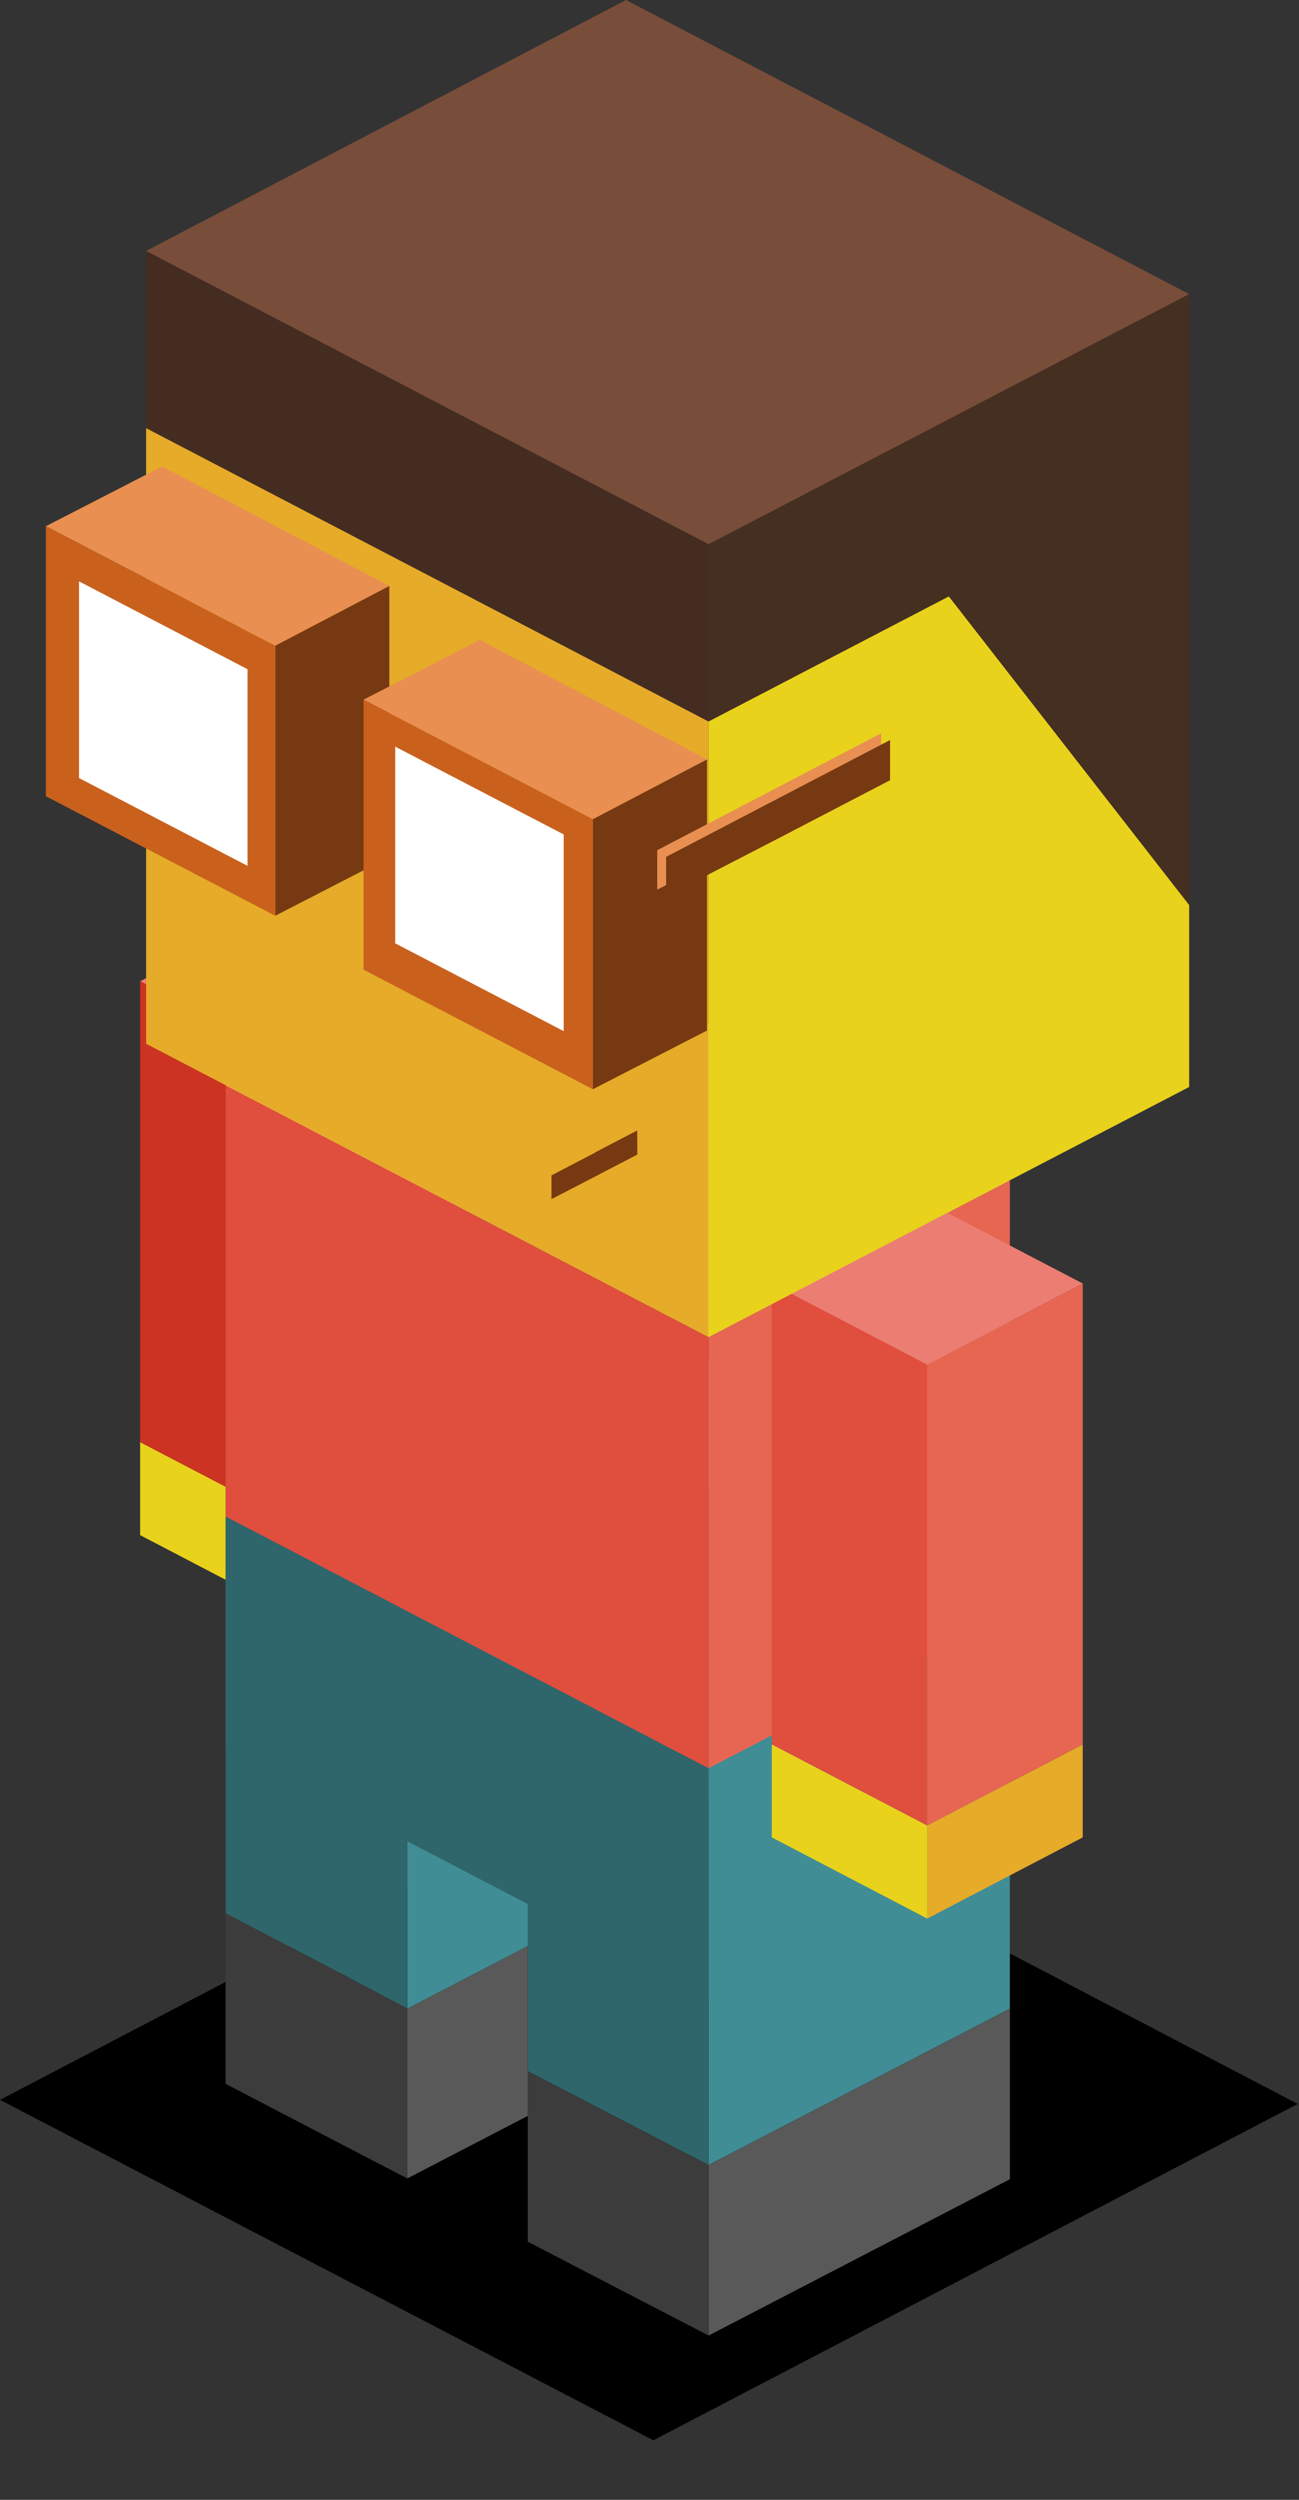 <svg width="104" height="200" viewBox="0 0 104 200" fill="none" xmlns="http://www.w3.org/2000/svg">
<rect x="0" y="0" width="104" height="200" fill="#333333" stroke="none"/>
<path fill-rule="evenodd" clip-rule="evenodd" d="M103.898 168.326L52.308 195.236L0 167.999L51.653 141.026L103.898 168.326Z" fill="black"/>
<path fill-rule="evenodd" clip-rule="evenodd" d="M23.666 129.314V121.868L36.118 115.377V122.819L23.666 129.314Z" fill="#E6AB28"/>
<path fill-rule="evenodd" clip-rule="evenodd" d="M11.219 115.377L23.667 121.868V129.314L11.219 122.819V115.377Z" fill="#E9D21B"/>
<path fill-rule="evenodd" clip-rule="evenodd" d="M23.666 84.995L36.118 78.504V115.377L23.666 121.868V84.995Z" fill="#E76652"/>
<path fill-rule="evenodd" clip-rule="evenodd" d="M23.667 84.995L11.219 78.504L23.667 72.009L36.119 78.504L23.667 84.995Z" fill="#EB7D72"/>
<path fill-rule="evenodd" clip-rule="evenodd" d="M23.667 121.868L11.219 115.377V78.504L23.667 84.995V121.868Z" fill="#CC3322"/>
<path fill-rule="evenodd" clip-rule="evenodd" d="M42.256 155.699L32.607 160.705V121.392L56.673 108.823L61.5 111.385L66.326 113.888L42.265 126.457V155.704L42.256 155.699ZM80.851 160.705L56.727 173.211V133.957L80.793 121.446H80.851V160.701V160.705Z" fill="#408D95"/>
<path fill-rule="evenodd" clip-rule="evenodd" d="M56.669 108.823L32.603 121.392V160.705L27.776 158.144L18.064 153.079V113.825L42.13 101.256L51.837 106.32L56.664 108.823H56.669ZM80.793 121.451L56.727 133.961V173.216L50.294 169.878L47.078 168.21L42.256 165.707V126.452L66.317 113.883L71.144 116.386L80.793 121.451Z" fill="#2E666B"/>
<path fill-rule="evenodd" clip-rule="evenodd" d="M32.603 174.283L27.776 171.78L18.064 166.716V153.075L27.776 158.139L32.603 160.701V174.283ZM56.727 173.211V186.852L47.078 181.851L42.256 179.348V165.707L47.078 168.21L50.294 169.878L56.727 173.216V173.211Z" fill="#3C3C3C"/>
<path fill-rule="evenodd" clip-rule="evenodd" d="M42.256 165.707V169.282L32.607 174.288V160.705L42.256 155.699V165.707ZM56.732 173.211L80.856 160.705V174.346L56.732 186.857V173.216V173.211Z" fill="#595959"/>
<path fill-rule="evenodd" clip-rule="evenodd" d="M80.792 94.469L56.726 106.975L18.068 86.843L42.134 74.274L80.792 94.469Z" fill="#F9EA7E"/>
<path fill-rule="evenodd" clip-rule="evenodd" d="M56.726 141.466L80.85 128.955V147.36L56.726 159.871V141.466Z" fill="#408D95"/>
<path fill-rule="evenodd" clip-rule="evenodd" d="M56.726 141.466V159.871L18.068 139.739V121.33L56.726 141.466Z" fill="#2E666B"/>
<path fill-rule="evenodd" clip-rule="evenodd" d="M18.068 86.843L56.726 106.975V141.466L18.068 121.33V86.843Z" fill="#E04E3D"/>
<path fill-rule="evenodd" clip-rule="evenodd" d="M56.726 106.975L80.791 94.469H80.85V128.955L56.726 141.466V106.975Z" fill="#E76652"/>
<path fill-rule="evenodd" clip-rule="evenodd" d="M74.237 146.05L86.685 139.56V147.001L74.237 153.497V146.05Z" fill="#E6AB28"/>
<path fill-rule="evenodd" clip-rule="evenodd" d="M61.79 139.56L74.238 146.05V153.497L61.79 147.001V139.56Z" fill="#E9D21B"/>
<path fill-rule="evenodd" clip-rule="evenodd" d="M61.79 102.687L74.238 109.178V146.05L61.79 139.559V102.687Z" fill="#E04E3D"/>
<path fill-rule="evenodd" clip-rule="evenodd" d="M74.237 109.178L86.685 102.687V139.559L74.237 146.05V109.178Z" fill="#E76652"/>
<path fill-rule="evenodd" clip-rule="evenodd" d="M86.686 102.687L74.238 109.178L61.79 102.687L74.238 96.196L86.686 102.687Z" fill="#EB7D72"/>
<path fill-rule="evenodd" clip-rule="evenodd" d="M56.727 57.718V106.975L11.699 83.506V34.248L56.727 57.718Z" fill="#E6AB28"/>
<path fill-rule="evenodd" clip-rule="evenodd" d="M56.727 57.718L75.966 47.71L95.205 72.399V86.965L56.727 106.975V57.718Z" fill="#E9D21B"/>
<path fill-rule="evenodd" clip-rule="evenodd" d="M56.727 57.718L11.699 34.248V20.074L56.727 43.538V57.718Z" fill="#452C21"/>
<path fill-rule="evenodd" clip-rule="evenodd" d="M56.727 43.538L95.205 23.528V37.702V72.399L75.966 47.71L56.727 57.718V43.538Z" fill="#452F21"/>
<path fill-rule="evenodd" clip-rule="evenodd" d="M95.205 23.528L56.727 43.538L11.699 20.074L50.115 3.05176e-05L95.205 23.528Z" fill="#784D3A"/>
<path fill-rule="evenodd" clip-rule="evenodd" d="M22.034 51.662L3.674 42.099L12.982 37.317L31.171 46.88L22.034 51.662Z" fill="#E88F51"/>
<path fill-rule="evenodd" clip-rule="evenodd" d="M22.034 51.662L31.172 46.88V68.569L22.034 73.265V51.662Z" fill="#773911"/>
<path fill-rule="evenodd" clip-rule="evenodd" d="M22.034 73.265L3.674 63.702V42.099L22.034 51.662V73.265Z" fill="#C9611D"/>
<path fill-rule="evenodd" clip-rule="evenodd" d="M19.818 69.273L6.329 62.248V46.513L19.818 53.542V69.273Z" fill="white"/>
<path fill-rule="evenodd" clip-rule="evenodd" d="M47.468 65.541L29.108 55.977L38.416 51.196L56.601 60.759L47.468 65.541Z" fill="#E88F51"/>
<path fill-rule="evenodd" clip-rule="evenodd" d="M47.469 87.144V65.541L56.602 60.759V82.448L47.469 87.144Z" fill="#773911"/>
<path fill-rule="evenodd" clip-rule="evenodd" d="M29.108 55.977L47.468 65.541V87.144L29.108 77.581V55.977Z" fill="#C9611D"/>
<path fill-rule="evenodd" clip-rule="evenodd" d="M45.131 82.497L31.643 75.472V59.736L45.131 66.761V82.497Z" fill="white"/>
<path fill-rule="evenodd" clip-rule="evenodd" d="M52.617 68.021L70.547 58.669V61.885L61.732 66.474L52.617 71.179V68.021Z" fill="#E88F51"/>
<path fill-rule="evenodd" clip-rule="evenodd" d="M53.331 68.555L71.26 59.207V62.423L62.446 67.008L53.331 71.713V68.555Z" fill="#773911"/>
<path fill-rule="evenodd" clip-rule="evenodd" d="M47.648 92.199L51.017 90.441L51.025 92.37L47.648 94.128L44.153 95.936V94.038L47.648 92.213V92.199Z" fill="#773911"/>
</svg>
